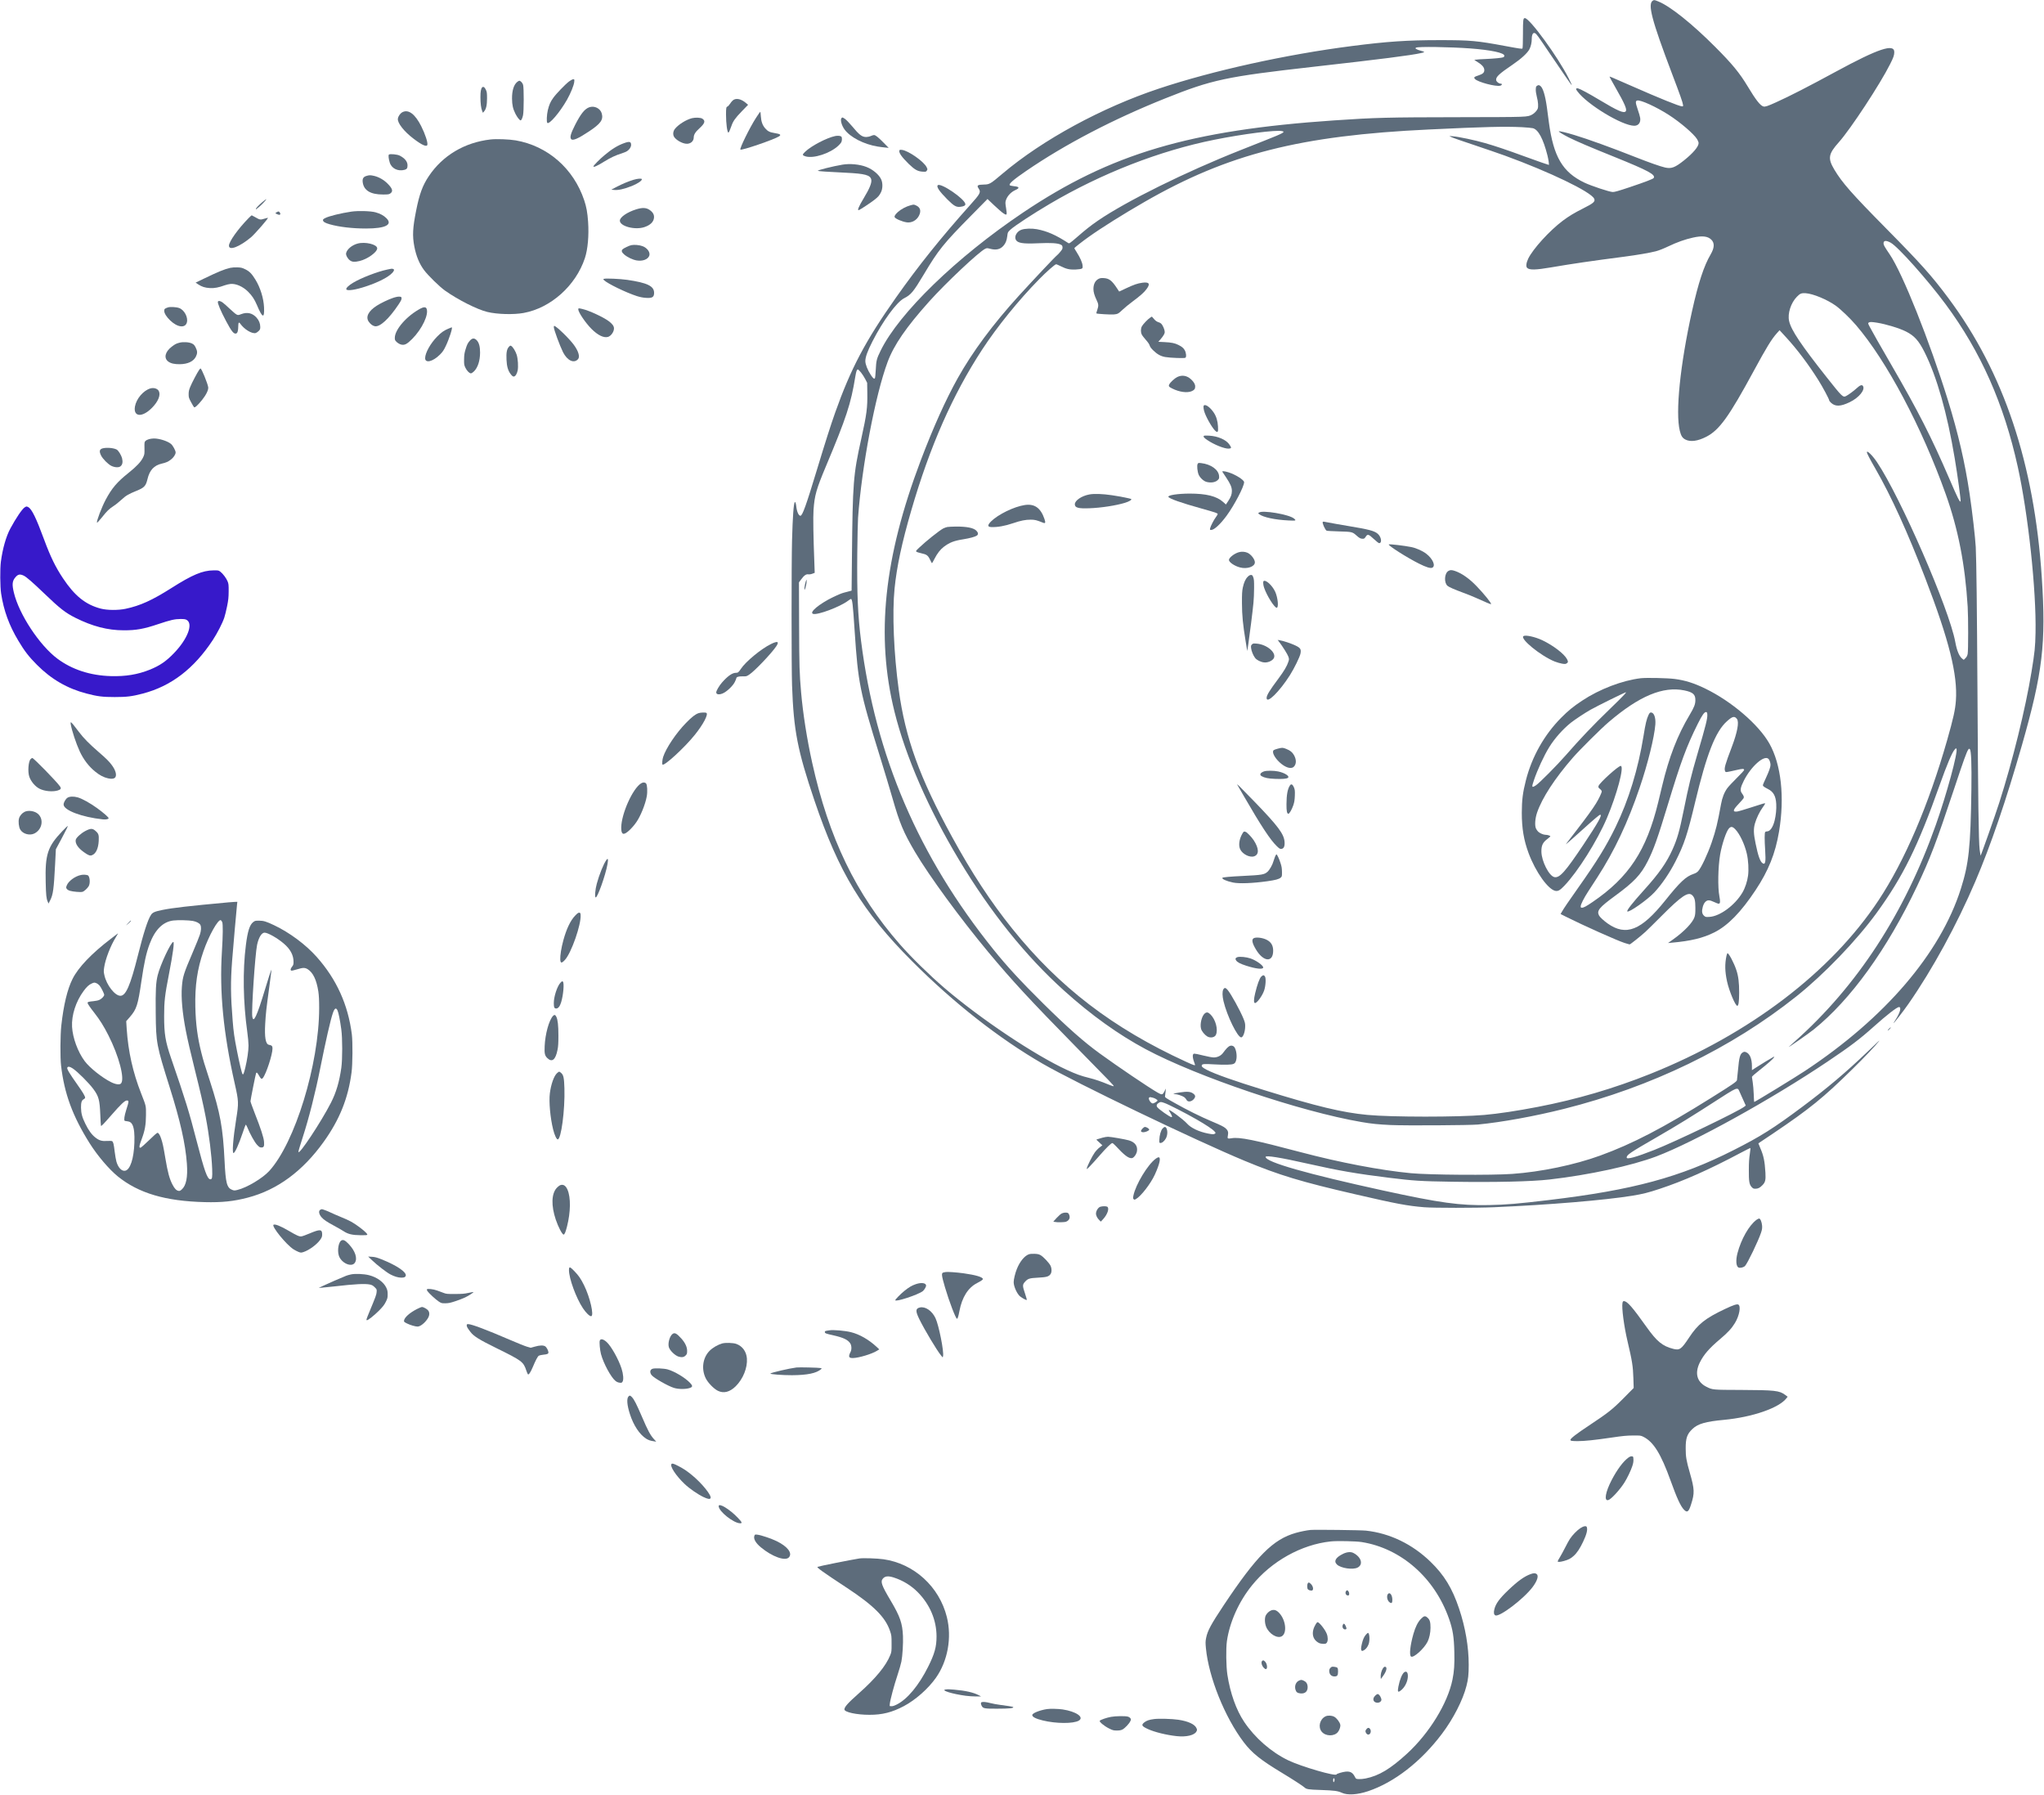 <?xml version="1.0" standalone="no"?>
<svg version="1.0" xmlns="http://www.w3.org/2000/svg"
     width="4178pt" height="3669pt" viewBox="0 0 4178 3669"
     preserveAspectRatio="xMidYMid meet">

    <g transform="translate(0,3669) scale(0.1,-0.1)"
       fill="#5D6C7B" stroke="none">
        <path d="M33787 36679 c-114 -66 -29 -391 393 -1504 163 -428 217 -582 222
-630 3 -27 0 -30 -23 -28 -60 4 -445 159 -1033 418 -451 198 -446 196 -446
186 0 -4 52 -99 116 -212 194 -338 245 -457 214 -494 -38 -46 -164 9 -540 235
-213 128 -382 219 -435 234 -11 3 -26 2 -34 -3 -11 -7 -7 -19 22 -58 197 -268
916 -703 1162 -703 85 0 134 64 121 159 -3 25 -26 105 -51 176 -47 138 -49
171 -9 181 66 17 387 -129 644 -294 235 -151 510 -386 579 -496 17 -28 31 -63
31 -80 0 -73 -114 -207 -300 -355 -182 -145 -256 -173 -383 -145 -101 23 -322
101 -602 211 -496 196 -973 369 -1255 454 -158 48 -308 84 -317 75 -8 -8 84
-64 202 -124 169 -84 428 -195 945 -403 680 -275 835 -358 792 -427 -13 -20
-176 -82 -492 -188 -227 -76 -307 -99 -345 -98 -66 1 -439 125 -580 192 -445
213 -630 528 -725 1230 -11 83 -29 219 -40 302 -36 261 -85 418 -143 450 -24
13 -30 13 -54 0 -25 -14 -28 -22 -31 -73 -2 -38 6 -92 22 -157 27 -101 33
-200 17 -243 -15 -38 -70 -96 -113 -118 -104 -53 -57 -51 -1498 -54 -1462 -2
-1704 -8 -2545 -65 -2958 -201 -4570 -679 -6365 -1885 -1358 -913 -2533 -2052
-2909 -2820 -82 -167 -91 -203 -100 -393 -5 -90 -12 -167 -18 -173 -17 -17
-38 0 -83 68 -66 101 -112 217 -112 283 0 82 42 200 146 404 211 416 497 806
647 881 140 71 190 132 400 483 301 505 404 633 969 1205 l335 340 135 -128
c74 -70 159 -144 188 -163 75 -50 80 -41 57 102 -16 97 -17 121 -6 157 27 90
103 173 196 215 94 41 83 69 -30 79 -41 4 -79 13 -85 20 -23 28 75 113 335
291 799 547 1777 1057 2845 1484 960 384 1238 443 3025 645 1393 157 1999 234
2209 282 78 17 75 24 -22 49 -31 8 -68 22 -81 31 -23 15 -24 16 -6 29 34 25
687 15 1110 -16 422 -32 695 -90 695 -149 0 -11 -8 -25 -18 -30 -25 -13 -180
-29 -367 -37 -88 -3 -176 -9 -195 -13 l-35 -7 35 -21 c122 -73 170 -125 170
-187 0 -50 -30 -78 -116 -106 -93 -30 -105 -42 -74 -75 59 -63 426 -160 516
-136 37 10 46 41 11 41 -40 0 -92 41 -95 75 -6 65 63 128 338 315 174 118 303
237 343 315 30 60 47 137 47 209 0 92 28 139 68 117 31 -17 58 -54 292 -401
246 -364 450 -660 456 -660 6 0 -14 46 -62 141 -216 431 -797 1229 -895 1229
-35 0 -39 -32 -39 -322 0 -156 -4 -290 -10 -298 -7 -12 -57 -5 -342 48 -591
110 -718 122 -1348 122 -666 0 -1078 -28 -1800 -121 -1336 -171 -2838 -502
-3940 -869 -1168 -388 -2380 -1047 -3195 -1736 -250 -212 -268 -223 -380 -225
-136 -3 -155 -17 -110 -83 49 -73 33 -105 -175 -336 -590 -659 -1054 -1237
-1515 -1890 -625 -885 -923 -1449 -1243 -2350 -92 -260 -201 -601 -372 -1165
-223 -737 -298 -945 -339 -945 -37 0 -74 86 -86 200 -6 55 -19 90 -29 79 -23
-23 -43 -295 -56 -774 -13 -463 -13 -2602 0 -2970 33 -928 111 -1327 458
-2355 498 -1472 983 -2269 1997 -3285 852 -853 1778 -1579 2669 -2094 679
-392 3109 -1560 4126 -1983 710 -295 1157 -430 2270 -686 839 -194 1054 -234
1400 -263 189 -16 1067 -16 1430 0 1128 49 2256 143 2830 236 207 34 328 64
555 140 489 161 1011 393 1656 736 103 54 191 99 196 99 5 0 0 -55 -10 -122
-14 -88 -20 -181 -20 -323 -2 -236 9 -300 57 -353 29 -31 39 -35 78 -35 56 1
91 19 145 75 57 59 67 103 59 253 -14 236 -37 349 -106 505 -22 51 -39 94 -38
95 2 1 134 89 293 196 756 509 1035 735 1638 1329 241 237 455 462 533 560 29
37 -6 5 -236 -216 -445 -425 -817 -739 -1325 -1119 -592 -442 -856 -609 -1406
-887 -1097 -557 -2059 -817 -3779 -1022 -628 -75 -870 -96 -1225 -103 -594
-12 -1003 45 -2160 297 -1558 340 -2405 582 -2405 687 0 37 295 -10 880 -142
615 -139 987 -203 1653 -285 496 -61 633 -70 1272 -80 874 -14 1631 3 2000 46
801 91 1676 281 2180 471 774 293 2359 1170 3504 1940 463 311 656 457 936
708 274 245 480 405 521 405 54 0 23 -115 -70 -260 -25 -38 -44 -70 -41 -70
10 0 211 259 304 394 492 707 988 1614 1369 2506 315 738 628 1654 951 2781
425 1486 495 2079 406 3429 -154 2327 -776 4187 -1908 5706 -339 456 -566 709
-1277 1429 -700 709 -894 929 -1055 1198 -138 232 -124 319 93 562 239 268
843 1187 1047 1595 69 136 85 183 85 246 0 180 -327 70 -1190 -398 -575 -312
-946 -502 -1223 -627 -176 -80 -225 -96 -261 -87 -64 16 -155 132 -322 410
-164 273 -316 459 -664 807 -471 473 -924 835 -1165 930 -79 32 -83 32 -108
18z m-2677 -2588 c96 -5 197 -15 223 -21 110 -28 211 -216 297 -555 21 -82 37
-195 28 -195 -10 0 -238 80 -496 174 -374 137 -593 210 -807 272 -208 60 -540
130 -656 139 l-74 6 40 -22 c21 -12 227 -84 458 -160 230 -77 518 -176 640
-220 913 -333 1748 -735 1821 -877 30 -59 -10 -95 -227 -203 -182 -92 -283
-153 -414 -250 -271 -204 -607 -573 -705 -773 -42 -88 -51 -162 -23 -190 47
-47 174 -44 490 10 424 73 843 134 1500 219 261 34 515 78 640 110 63 16 158
54 255 100 180 86 341 143 503 179 190 43 306 30 378 -43 68 -68 63 -166 -15
-300 -138 -234 -253 -586 -380 -1157 -244 -1100 -343 -2074 -250 -2449 25
-102 53 -146 113 -177 103 -54 253 -34 431 58 265 137 460 408 970 1349 259
478 362 646 472 768 l53 59 135 -147 c224 -244 454 -549 656 -870 90 -143 224
-393 224 -419 0 -7 18 -30 39 -49 87 -79 194 -75 379 14 193 93 325 257 269
334 -21 27 -59 13 -125 -48 -62 -57 -168 -135 -219 -161 -62 -31 -80 -14 -391
379 -531 671 -730 968 -772 1154 -35 152 36 372 159 497 66 67 91 77 180 72
150 -10 436 -128 613 -254 103 -74 293 -256 416 -399 624 -726 1343 -2079
1832 -3450 256 -717 397 -1438 450 -2305 13 -216 13 -892 0 -961 -8 -40 -19
-63 -45 -89 l-35 -34 -27 20 c-64 47 -114 164 -147 347 -123 670 -1117 2953
-1599 3672 -93 138 -207 250 -207 203 0 -23 56 -131 174 -336 323 -561 658
-1298 1020 -2240 487 -1268 663 -1972 625 -2500 -13 -186 -52 -362 -180 -812
-379 -1325 -866 -2462 -1402 -3270 -973 -1468 -2640 -2735 -4662 -3545 -752
-301 -1506 -522 -2305 -676 -432 -83 -798 -138 -1091 -164 -530 -46 -1895 -46
-2389 1 -511 48 -1034 173 -2115 508 -609 188 -996 325 -1168 413 -87 45 -112
68 -101 96 9 24 58 28 237 16 93 -6 221 -9 283 -7 136 4 162 17 182 94 26 96
-7 256 -56 283 -45 24 -82 14 -131 -36 -25 -27 -60 -69 -77 -94 -42 -61 -116
-99 -194 -99 -33 0 -123 17 -216 40 -87 23 -170 39 -184 38 -43 -5 -38 -83 15
-221 12 -29 -17 -21 -182 55 -1494 684 -2593 1526 -3551 2718 -443 551 -826
1135 -1239 1890 -656 1200 -947 2004 -1082 2990 -102 743 -136 1572 -86 2070
45 451 150 940 342 1600 380 1307 844 2361 1448 3285 302 463 748 1014 1165
1438 150 154 325 307 349 307 6 0 48 -18 92 -40 115 -58 183 -73 304 -68 55 3
111 10 124 17 21 12 23 18 19 66 -5 60 -51 163 -121 273 -26 40 -47 76 -47 80
0 10 167 141 290 228 266 190 719 474 1150 721 1702 978 3175 1353 5810 1477
1143 55 1548 64 1900 47z m-4906 -80 c76 -16 32 -41 -332 -185 -130 -52 -367
-146 -527 -209 -1111 -440 -2324 -1040 -2900 -1434 -146 -100 -248 -180 -433
-341 -145 -125 -156 -132 -176 -119 -255 166 -431 243 -641 283 -106 19 -245
15 -317 -11 -91 -32 -149 -133 -116 -201 35 -73 144 -90 466 -75 248 11 390 3
451 -27 30 -14 37 -23 39 -53 3 -30 -4 -45 -43 -92 -25 -31 -54 -62 -65 -70
-35 -25 -454 -469 -781 -827 -535 -588 -950 -1148 -1254 -1691 -245 -439 -500
-1005 -755 -1679 -754 -1993 -921 -3584 -536 -5135 227 -915 695 -1989 1321
-3030 644 -1072 1361 -1964 2150 -2674 552 -497 1105 -893 1663 -1192 1058
-565 3164 -1276 4412 -1489 208 -36 343 -49 594 -61 296 -14 1618 -6 1786 10
493 48 1158 169 1760 320 1789 450 3415 1237 4750 2300 565 450 1230 1142
1640 1706 538 741 842 1356 1285 2605 154 433 258 678 313 737 21 23 25 24 33
10 35 -61 -202 -934 -423 -1557 -640 -1808 -1604 -3288 -2883 -4425 -60 -54
-114 -102 -120 -108 -36 -36 405 271 510 356 755 607 1502 1643 2110 2926 272
575 390 885 755 1981 203 611 258 762 292 811 15 22 17 23 33 7 27 -26 38
-311 31 -818 -17 -1193 -52 -1517 -216 -2035 -420 -1319 -1549 -2638 -3185
-3720 -206 -136 -1022 -635 -1039 -635 -2 0 -6 71 -9 158 -3 86 -13 198 -21
247 -9 50 -16 98 -16 107 0 10 62 65 153 136 164 129 281 232 298 264 10 18 9
19 -13 7 -54 -29 -250 -147 -340 -206 l-98 -63 0 83 c0 149 -43 252 -117 283
-28 12 -39 12 -61 2 -65 -31 -83 -97 -108 -378 -8 -91 -17 -178 -20 -194 -7
-31 -81 -83 -529 -363 -973 -609 -1609 -940 -2266 -1178 -521 -190 -1212 -334
-1799 -375 -421 -30 -1702 -21 -2075 15 -617 59 -1454 219 -2240 427 -959 254
-1261 315 -1420 287 -84 -14 -91 -9 -76 60 13 63 0 103 -49 145 -43 35 -91 59
-285 141 -219 92 -500 231 -748 371 -183 102 -208 119 -204 138 3 11 8 53 11
91 l6 70 -26 -53 c-40 -80 -51 -82 -147 -27 -187 108 -807 527 -1177 796 -326
236 -665 536 -1159 1024 -457 452 -739 758 -1014 1100 -1532 1905 -2408 3948
-2707 6310 -66 523 -85 963 -77 1790 3 319 11 645 16 725 76 1050 353 2508
603 3180 130 350 379 712 852 1240 339 378 1016 1015 1144 1076 34 16 40 16
98 1 123 -33 209 -14 275 61 45 51 66 105 78 197 9 80 10 80 65 132 80 75 471
331 801 525 1064 627 2248 1088 3370 1313 589 118 1255 203 1379 176z m12441
-2280 c147 -78 755 -759 1126 -1261 718 -970 1189 -2032 1473 -3320 213 -965
380 -2524 363 -3390 -6 -294 -17 -399 -82 -797 -124 -759 -389 -1833 -660
-2678 -83 -260 -376 -1088 -382 -1082 -2 3 -10 57 -18 122 -21 167 -33 1020
-45 3225 -10 1702 -21 2679 -35 2960 -11 199 -70 716 -126 1090 -96 644 -231
1225 -444 1915 -376 1211 -925 2588 -1188 2975 -111 164 -127 193 -127 227 0
59 50 65 145 14z m-275 -1636 c183 -30 458 -113 589 -180 171 -86 261 -186
379 -421 251 -500 462 -1243 617 -2169 62 -371 130 -873 120 -883 -17 -17 -59
68 -227 458 -371 861 -640 1389 -1184 2326 -238 411 -387 672 -443 779 -39 74
-41 80 -25 92 23 17 58 16 174 -2z m-20771 -1017 c28 -35 67 -96 88 -137 l38
-74 3 -201 c5 -309 -11 -436 -123 -941 -164 -738 -176 -892 -191 -2418 l-7
-687 -41 -11 c-23 -5 -76 -19 -118 -31 -43 -11 -139 -50 -215 -88 -291 -142
-500 -317 -413 -345 90 -29 549 143 713 267 28 21 55 38 59 38 29 0 40 -86 78
-665 70 -1053 106 -1235 509 -2532 94 -304 214 -700 265 -880 146 -509 223
-692 459 -1093 289 -489 922 -1355 1499 -2048 478 -574 865 -993 1778 -1922
743 -756 797 -812 783 -817 -7 -3 -52 12 -100 32 -164 68 -273 105 -413 140
-154 38 -254 74 -439 159 -656 300 -1774 1048 -2506 1675 -306 263 -686 635
-914 896 -897 1026 -1449 2169 -1790 3710 -106 478 -188 1000 -226 1435 -34
398 -38 523 -41 1377 l-3 872 43 58 c60 83 104 114 149 106 22 -3 52 1 83 13
l47 18 -6 170 c-23 596 -28 960 -18 1116 21 295 55 418 249 881 424 1009 515
1287 605 1844 18 107 31 145 52 145 8 0 37 -28 64 -62z m17952 -14685 c12 -27
46 -104 77 -172 l56 -124 -28 -22 c-120 -96 -1417 -719 -1846 -887 -369 -145
-560 -198 -560 -154 0 55 60 96 610 413 454 263 693 410 1290 795 254 164 313
197 353 198 24 0 31 -7 48 -47z m-11992 -134 c45 -10 101 -43 101 -59 0 -15
-73 -60 -96 -60 -43 0 -104 101 -73 121 17 11 14 11 68 -2z m244 -110 c78 -26
428 -205 652 -334 199 -114 335 -205 371 -248 25 -29 25 -32 8 -44 -23 -17
-45 -16 -136 1 -190 36 -356 115 -436 206 -72 82 -372 303 -372 275 0 -4 13
-29 29 -54 39 -64 47 -91 26 -91 -32 0 -263 163 -292 206 -20 31 -9 61 30 85
40 24 44 24 120 -2z"/>
        <path d="M22455 30991 c-68 -35 -105 -108 -105 -207 0 -62 20 -132 65 -226 41
-85 43 -117 13 -203 -13 -35 -20 -66 -17 -70 11 -10 292 -27 356 -21 79 7 92
14 183 100 41 39 129 111 195 160 163 121 241 190 292 260 80 108 53 147 -88
128 -100 -14 -176 -40 -338 -117 l-135 -63 -43 65 c-104 159 -161 203 -271
210 -54 3 -75 0 -107 -16z"/>
        <path d="M23515 30202 c-49 -30 -152 -138 -175 -181 -25 -51 -26 -120 -1 -169
10 -21 49 -70 85 -111 42 -47 70 -88 76 -113 8 -26 30 -57 70 -96 84 -82 153
-121 247 -138 102 -18 393 -29 413 -15 24 16 16 104 -14 155 -27 46 -58 72
-131 108 -72 36 -141 50 -284 57 l-125 6 47 53 c26 29 56 71 68 94 19 38 20
47 10 94 -7 28 -25 72 -41 97 -23 36 -38 48 -79 62 -37 12 -62 29 -93 66 l-43
49 -30 -18z"/>
        <path d="M24065 28986 c-51 -24 -141 -105 -164 -150 -20 -36 -9 -52 56 -84
148 -75 311 -97 405 -55 51 23 68 46 68 93 0 49 -27 95 -87 150 -82 75 -181
92 -278 46z"/>
        <path d="M24607 28403 c-15 -14 -6 -86 18 -150 53 -141 177 -344 231 -380 38
-25 46 -4 40 102 -6 112 -34 204 -85 281 -71 108 -171 181 -204 147z"/>
        <path d="M24606 27782 c-12 -20 7 -42 75 -87 141 -95 352 -178 434 -173 59 4
61 16 14 84 -67 98 -235 171 -415 181 -66 4 -103 2 -108 -5z"/>
        <path d="M24480 27209 c-18 -32 -5 -158 21 -220 28 -64 103 -133 163 -148 93
-23 181 -8 229 40 27 27 29 35 25 83 -11 128 -166 239 -366 262 -56 6 -61 5
-72 -17z"/>
        <path d="M24986 27048 c4 -7 39 -60 78 -118 87 -130 115 -197 116 -271 0 -72
-19 -124 -76 -210 l-46 -69 -56 51 c-135 120 -345 172 -687 172 -239 -1 -444
-32 -433 -66 13 -36 261 -124 683 -241 286 -80 325 -93 325 -112 0 -7 -16 -35
-36 -61 -42 -55 -109 -184 -119 -230 -6 -31 -5 -33 23 -33 60 0 187 117 314
290 161 220 358 598 358 686 0 46 -179 159 -324 203 -78 24 -131 28 -120 9z"/>
        <path d="M22265 26585 c-156 -29 -295 -123 -295 -200 0 -71 69 -90 294 -82
238 8 546 55 732 112 82 25 142 61 127 76 -11 11 -225 53 -398 79 -191 28
-359 34 -460 15z"/>
        <path d="M20945 26369 c-218 -33 -543 -191 -688 -335 -75 -75 -74 -112 3 -115
131 -5 277 21 451 80 153 52 249 71 356 71 86 0 122 -9 250 -61 51 -21 58 -4
33 72 -77 229 -203 319 -405 288z"/>
        <path d="M25734 26215 c-19 -15 -19 -15 1 -31 80 -64 326 -117 602 -130 155
-8 165 -4 113 39 -99 84 -645 177 -716 122z"/>
        <path d="M27038 26024 c-17 -16 49 -166 79 -179 10 -5 124 -11 253 -15 264 -7
274 -10 355 -82 63 -56 85 -68 129 -68 31 0 39 6 61 40 38 61 59 55 166 -45
50 -47 99 -85 108 -85 66 0 46 130 -29 193 -69 59 -182 88 -598 157 -169 28
-350 60 -402 71 -104 21 -114 22 -122 13z"/>
        <path d="M19363 25920 c-22 -5 -58 -17 -80 -28 -81 -42 -357 -262 -498 -397
-66 -63 -68 -68 -51 -81 11 -8 55 -21 99 -31 108 -23 135 -43 177 -130 19 -40
37 -73 40 -73 3 0 25 39 49 86 59 115 120 194 194 250 119 89 206 123 397 153
135 22 242 51 278 76 32 23 28 61 -11 100 -58 58 -196 85 -417 84 -74 -1 -154
-5 -177 -9z"/>
        <path d="M28387 25564 c-20 -20 373 -270 613 -390 149 -75 238 -103 275 -86
76 35 13 182 -121 285 -78 60 -203 116 -306 137 -136 28 -450 65 -461 54z"/>
        <path d="M25323 25405 c-92 -25 -203 -112 -203 -158 0 -46 113 -124 225 -153
146 -39 305 15 305 104 0 63 -80 166 -154 197 -52 22 -117 26 -173 10z"/>
        <path d="M29604 25021 c-80 -49 -91 -237 -17 -303 28 -25 148 -78 313 -138 80
-29 195 -75 255 -102 224 -101 317 -140 322 -134 15 14 -137 203 -294 366
-146 153 -302 263 -438 310 -72 25 -102 25 -141 1z"/>
        <path d="M25504 24903 c-47 -46 -78 -116 -101 -223 -14 -69 -18 -129 -17 -315
1 -253 19 -439 76 -785 l32 -194 23 149 c28 191 89 672 104 835 7 69 13 204
13 300 1 147 -2 183 -17 223 -16 41 -22 47 -47 47 -20 0 -41 -11 -66 -37z"/>
        <path d="M25827 24813 c-13 -12 -7 -80 12 -134 55 -162 211 -409 257 -409 44
0 24 208 -31 328 -60 130 -198 255 -238 215z"/>
        <path d="M31141 23691 c-81 -52 352 -405 638 -520 46 -18 115 -38 152 -44 58
-9 71 -8 93 7 31 20 32 35 7 84 -55 108 -284 283 -508 389 -144 68 -339 111
-382 84z"/>
        <path d="M26145 23574 c74 -97 175 -258 190 -304 16 -48 16 -54 0 -103 -30
-92 -87 -188 -205 -347 -182 -243 -240 -339 -240 -394 0 -129 262 128 477 467
89 142 201 370 215 440 17 89 1 116 -104 166 -88 42 -244 94 -318 106 l-44 7
29 -38z"/>
        <path d="M25590 23520 c-20 -20 -22 -30 -17 -76 6 -58 43 -149 81 -199 34 -45
117 -86 185 -92 69 -7 147 23 187 70 90 107 -117 297 -342 314 -65 5 -73 4
-94 -17z"/>
        <path d="M33540 22830 c-377 -44 -848 -224 -1201 -459 -184 -122 -283 -203
-429 -350 -344 -347 -597 -794 -720 -1277 -64 -248 -83 -402 -84 -664 0 -318
41 -561 139 -825 144 -388 405 -752 554 -772 53 -7 91 16 177 106 273 284 674
921 870 1383 204 480 357 1052 284 1066 -44 8 -441 -351 -456 -412 -6 -26 -2
-33 29 -59 23 -17 37 -38 37 -51 0 -26 -61 -156 -118 -247 -64 -105 -197 -288
-384 -530 -96 -123 -187 -242 -203 -264 l-30 -40 40 32 c22 17 148 129 280
248 260 235 366 325 384 325 48 0 -42 -159 -342 -610 -372 -556 -487 -685
-593 -665 -109 20 -264 324 -267 519 -2 130 28 192 129 266 30 23 54 45 54 49
0 13 -57 31 -99 31 -42 0 -116 32 -149 63 -13 12 -33 40 -44 61 -31 60 -21
209 21 331 104 302 362 698 734 1125 140 160 576 594 731 725 624 533 1109
735 1544 646 177 -37 228 -82 226 -201 -1 -83 -24 -143 -115 -296 -252 -421
-424 -867 -564 -1454 -20 -85 -57 -237 -81 -337 -241 -986 -599 -1530 -1339
-2035 -128 -88 -184 -118 -220 -118 -21 0 -25 5 -25 28 0 39 64 166 152 302
41 63 126 194 188 290 348 537 623 1119 866 1835 165 483 300 1030 320 1291
10 141 -28 244 -90 244 -20 0 -30 -11 -50 -52 -38 -79 -62 -179 -101 -423
-111 -685 -303 -1313 -574 -1870 -188 -386 -374 -689 -771 -1250 -190 -269
-281 -402 -324 -477 l-27 -47 121 -61 c339 -170 1041 -484 1183 -529 53 -17
102 -31 108 -31 13 0 221 165 319 254 41 38 190 184 330 325 412 414 552 508
633 423 47 -49 60 -103 61 -252 1 -106 -3 -147 -18 -192 -37 -113 -212 -296
-436 -455 l-105 -75 75 7 c388 34 642 95 872 211 277 139 545 414 843 864 263
396 404 748 479 1195 118 702 44 1372 -197 1800 -220 389 -772 862 -1310 1123
-232 113 -415 170 -627 197 -145 19 -578 28 -690 15z m-345 -342 c-25 -29
-158 -161 -295 -293 -340 -328 -602 -604 -900 -945 -173 -198 -535 -563 -604
-608 -88 -57 -93 -45 -42 104 71 211 206 503 312 674 110 179 280 370 444 501
79 62 283 198 400 264 132 75 721 366 729 359 2 -2 -18 -27 -44 -56z m1703
-403 c5 -77 -30 -219 -198 -790 -133 -454 -180 -646 -286 -1170 -85 -421 -129
-574 -225 -790 -123 -275 -277 -495 -594 -845 -230 -255 -350 -408 -332 -426
30 -31 415 240 552 388 155 167 311 396 433 635 178 351 241 541 402 1213 235
981 414 1439 647 1648 114 104 158 114 207 49 47 -63 9 -269 -105 -571 -139
-366 -159 -438 -139 -491 9 -25 13 -26 53 -20 23 3 101 20 174 37 134 31 163
32 163 2 0 -10 -67 -83 -149 -163 -81 -80 -169 -174 -194 -208 -62 -85 -103
-190 -128 -324 -75 -410 -104 -526 -193 -789 -81 -235 -211 -512 -274 -582
-23 -26 -52 -43 -96 -58 -155 -51 -277 -166 -576 -540 -492 -615 -802 -739
-1180 -472 -82 59 -158 128 -176 164 -50 96 5 163 323 396 395 289 530 432
672 710 122 239 205 474 412 1157 268 884 381 1189 612 1653 89 178 136 245
171 240 18 -3 22 -11 24 -53z m1251 -904 c21 -21 41 -80 41 -122 0 -43 -30
-129 -90 -259 -32 -69 -61 -135 -64 -147 -8 -24 14 -43 101 -87 113 -56 161
-144 170 -306 6 -103 -7 -233 -33 -338 -33 -136 -93 -222 -153 -222 -15 0 -32
-5 -39 -12 -15 -15 -16 -154 -1 -380 15 -231 3 -294 -50 -261 -52 32 -93 145
-146 404 -42 202 -45 298 -14 409 28 102 98 248 159 330 27 37 50 72 50 78 0
14 -26 7 -300 -83 -124 -40 -245 -76 -270 -79 -100 -13 -92 30 29 156 48 51
93 103 100 115 13 25 5 48 -35 103 -40 54 -30 116 40 255 150 296 418 533 505
446z m-679 -1439 c92 -95 192 -307 236 -500 31 -135 41 -324 25 -446 -16 -120
-61 -255 -115 -346 -153 -260 -462 -487 -677 -498 -73 -4 -78 -3 -108 24 -42
38 -50 92 -26 180 12 44 28 77 50 100 44 46 86 46 185 -1 40 -20 83 -35 94
-33 28 4 31 45 11 150 -36 183 -28 600 15 853 38 217 125 476 180 535 42 45
74 40 130 -18z"/>
        <path d="M26117 21390 c-37 -10 -74 -23 -82 -30 -42 -35 12 -148 119 -248 115
-107 234 -145 290 -93 56 53 58 146 6 238 -35 62 -76 95 -158 128 -71 29 -84
29 -175 5z"/>
        <path d="M25837 20926 c-77 -28 -98 -69 -49 -98 57 -33 137 -50 273 -55 148
-6 237 1 264 21 44 32 -62 102 -201 131 -86 18 -237 19 -287 1z"/>
        <path d="M25292 20650 c8 -14 68 -117 133 -230 351 -607 542 -897 674 -1023
52 -50 65 -58 93 -55 49 5 71 52 65 140 -10 163 -132 326 -623 833 -300 310
-366 374 -342 335z"/>
        <path d="M26366 20638 c-48 -73 -69 -191 -70 -384 -1 -142 10 -194 40 -194 20
0 71 89 100 175 21 63 27 104 31 195 3 103 1 121 -19 170 -27 63 -56 77 -82
38z"/>
        <path d="M25394 19653 c-64 -109 -82 -237 -45 -318 47 -100 194 -175 285 -145
105 34 102 160 -8 329 -42 64 -145 171 -165 171 -5 0 -16 3 -24 6 -11 4 -24
-10 -43 -43z"/>
        <path d="M26062 19183 c-11 -27 -25 -68 -32 -93 -18 -70 -78 -176 -121 -215
-65 -59 -113 -67 -504 -86 -251 -12 -406 -26 -417 -37 -23 -23 80 -69 213 -97
126 -27 405 -16 704 26 169 24 235 42 272 73 27 24 28 27 27 118 -1 73 -7 111
-29 178 -30 94 -71 180 -84 180 -5 0 -18 -21 -29 -47z"/>
        <path d="M25622 17514 c-41 -28 -26 -101 49 -226 153 -258 352 -274 353 -28 0
108 -42 179 -134 225 -86 44 -225 59 -268 29z"/>
        <path d="M35290 17158 c-36 -170 -33 -319 11 -523 41 -192 170 -500 209 -500
26 0 38 82 39 265 1 206 -16 345 -59 470 -48 144 -152 340 -180 340 -4 0 -13
-24 -20 -52z"/>
        <path d="M25294 17130 c-41 -13 -50 -37 -26 -70 28 -37 83 -66 203 -105 204
-66 349 -81 349 -36 0 43 -148 147 -262 185 -83 28 -216 41 -264 26z"/>
        <path d="M25781 16733 c-35 -33 -83 -164 -125 -341 -30 -124 -31 -195 -5 -200
38 -7 148 142 187 252 33 94 43 253 18 291 -21 32 -39 32 -75 -2z"/>
        <path d="M25004 16468 c-22 -43 -20 -135 5 -239 72 -301 286 -739 362 -739 39
0 81 117 81 228 1 55 -6 83 -36 157 -72 174 -255 505 -324 586 -41 48 -66 50
-88 7z"/>
        <path d="M24628 15981 c-63 -50 -105 -219 -78 -316 14 -50 72 -122 124 -154
65 -41 158 -23 181 34 46 108 -8 309 -110 411 -49 49 -78 55 -117 25z"/>
        <path d="M24110 14364 c-110 -17 -157 -32 -98 -33 49 -1 152 -34 193 -62 18
-13 39 -37 47 -54 23 -52 102 -44 153 17 33 40 32 71 -5 102 -58 48 -123 55
-290 30z"/>
        <path d="M16468 24800 c-21 -68 -35 -182 -19 -160 16 24 43 145 39 181 -3 33
-4 32 -20 -21z"/>
        <path d="M11634 35027 c-76 -56 -266 -253 -326 -338 -58 -80 -83 -139 -110
-249 -23 -98 -29 -242 -11 -261 39 -39 255 213 402 471 75 132 143 299 149
368 4 50 4 52 -21 52 -14 0 -51 -19 -83 -43z"/>
        <path d="M10570 35014 c-69 -58 -105 -176 -104 -339 1 -130 19 -210 70 -311
34 -68 86 -134 105 -134 16 0 37 44 50 105 18 82 19 563 1 622 -12 41 -52 83
-78 83 -7 0 -27 -12 -44 -26z"/>
        <path d="M9856 34905 c-25 -26 -36 -84 -36 -200 0 -127 13 -230 36 -283 l15
-37 24 28 c42 48 60 128 60 267 0 107 -3 132 -22 172 -25 56 -54 75 -77 53z"/>
        <path d="M15000 34653 c-20 -11 -51 -42 -73 -77 -22 -32 -47 -61 -57 -63 -25
-7 -30 -31 -30 -163 0 -184 25 -370 49 -370 9 0 32 51 61 134 33 99 79 164
213 302 l128 132 -43 37 c-89 76 -182 102 -248 68z"/>
        <path d="M12045 34498 c-95 -34 -174 -134 -292 -365 -90 -178 -110 -255 -76
-288 34 -34 142 13 359 157 243 161 300 240 264 370 -29 103 -150 163 -255
126z"/>
        <path d="M8233 34401 c-48 -22 -91 -80 -100 -135 -14 -86 125 -264 326 -415
165 -125 261 -168 276 -122 14 44 -44 221 -126 384 -123 243 -255 344 -376
288z"/>
        <path d="M15450 34277 c-132 -207 -336 -624 -316 -644 23 -23 692 206 791 271
48 32 25 48 -98 68 -92 14 -135 36 -185 94 -55 62 -83 138 -90 247 -2 48 -8
89 -11 92 -4 2 -45 -56 -91 -128z"/>
        <path d="M14145 34275 c-121 -31 -276 -128 -348 -217 -40 -49 -47 -119 -18
-165 40 -63 154 -130 241 -140 88 -10 160 47 160 127 1 60 33 112 118 189 110
100 126 152 58 196 -34 23 -140 27 -211 10z"/>
        <path d="M17202 34278 c-32 -32 0 -151 62 -236 117 -158 394 -301 676 -347 47
-7 117 -17 155 -20 l70 -7 -100 102 c-115 117 -169 160 -200 160 -13 0 -42 -9
-66 -20 -24 -11 -66 -20 -92 -20 -88 0 -142 41 -296 227 -52 62 -114 126 -139
143 -51 34 -53 35 -70 18z"/>
        <path d="M17072 33910 c-173 -36 -490 -201 -614 -321 -64 -60 -62 -74 9 -95
164 -48 499 61 666 216 27 24 55 57 63 72 18 35 18 102 0 117 -20 17 -73 21
-124 11z"/>
        <path d="M10026 33840 c-530 -61 -978 -327 -1261 -750 -127 -189 -192 -365
-259 -703 -71 -356 -79 -516 -37 -735 38 -196 102 -352 199 -482 77 -105 320
-343 427 -418 268 -190 659 -387 866 -437 202 -49 535 -58 740 -21 556 101
1067 557 1254 1120 60 180 85 465 66 741 -14 196 -33 301 -80 443 -217 647
-745 1109 -1399 1223 -134 23 -393 33 -516 19z"/>
        <path d="M12760 33766 c-131 -46 -255 -122 -407 -250 -92 -76 -223 -209 -223
-226 0 -25 73 7 215 95 132 82 241 133 356 168 47 15 101 37 119 50 48 32 80
83 80 126 0 67 -33 76 -140 37z"/>
        <path d="M18384 33616 c-17 -44 45 -133 193 -278 122 -117 179 -149 279 -156
69 -4 73 -3 89 22 16 24 16 28 -5 70 -55 115 -375 339 -504 353 -36 4 -47 2
-52 -11z"/>
        <path d="M7951 33532 c-16 -12 -10 -78 15 -162 36 -123 169 -188 306 -150 45
13 58 34 58 91 0 77 -55 145 -160 199 -49 25 -193 39 -219 22z"/>
        <path d="M17220 33325 c-193 -32 -516 -113 -503 -126 8 -8 189 -21 572 -39
394 -19 500 -48 520 -140 14 -64 -35 -184 -154 -380 -106 -175 -139 -258 -97
-243 27 10 241 151 311 206 81 63 103 88 138 157 37 73 39 188 5 263 -44 98
-170 204 -302 255 -138 54 -336 73 -490 47z"/>
        <path d="M7488 33094 c-62 -19 -83 -55 -74 -128 22 -168 158 -251 416 -251 95
0 121 3 143 18 68 44 54 101 -53 207 -75 75 -175 132 -271 155 -78 18 -100 18
-161 -1z"/>
        <path d="M12950 33016 c-108 -33 -220 -80 -345 -144 l-109 -57 49 -6 c85 -11
213 17 370 80 119 48 205 106 205 138 0 20 -85 15 -170 -11z"/>
        <path d="M19168 32904 c-31 -31 31 -123 195 -288 133 -133 181 -161 262 -153
76 8 111 27 107 57 -12 107 -507 443 -564 384z"/>
        <path d="M5359 32557 c-78 -67 -129 -122 -129 -139 0 -11 11 -4 76 52 54 46
149 150 137 150 -6 0 -43 -29 -84 -63z"/>
        <path d="M18610 32494 c-86 -22 -194 -80 -256 -136 -56 -52 -75 -82 -67 -106
13 -32 156 -94 249 -106 100 -14 201 42 248 136 49 97 28 170 -58 209 -48 22
-46 22 -116 3z"/>
        <path d="M13005 32412 c-186 -58 -335 -161 -335 -231 0 -115 309 -197 502
-132 120 40 188 106 196 191 6 63 -23 114 -90 160 -70 48 -147 51 -273 12z"/>
        <path d="M7180 32365 c-210 -31 -451 -90 -530 -130 -40 -20 -51 -30 -48 -47 5
-32 44 -55 139 -82 190 -54 463 -86 740 -86 401 0 554 79 414 214 -54 53 -121
89 -215 116 -97 28 -357 36 -500 15z"/>
        <path d="M5658 32354 c-16 -8 -28 -17 -28 -19 0 -9 59 -35 80 -35 24 0 27 31
4 54 -19 19 -22 19 -56 0z"/>
        <path d="M5081 32232 c-218 -223 -401 -480 -401 -563 0 -107 213 -26 450 171
80 68 358 386 346 398 -2 2 -36 -6 -74 -18 -81 -25 -91 -23 -184 31 -36 21
-70 39 -73 39 -4 0 -32 -26 -64 -58z"/>
        <path d="M7308 31712 c-113 -31 -214 -114 -233 -194 -10 -40 29 -113 78 -149
47 -34 95 -37 197 -13 161 38 360 181 360 259 0 81 -245 140 -402 97z"/>
        <path d="M12904 31680 c-47 -10 -154 -61 -178 -85 -29 -29 -19 -60 31 -104 63
-56 174 -109 255 -123 121 -20 227 18 258 92 28 69 -36 162 -138 200 -61 23
-169 33 -228 20z"/>
        <path d="M4705 31216 c-126 -30 -242 -78 -543 -223 l-164 -79 54 -36 c75 -49
138 -69 238 -75 91 -6 182 12 305 57 33 12 85 24 116 27 111 11 253 -52 359
-157 82 -81 133 -159 182 -275 113 -269 156 -282 145 -45 -9 187 -76 403 -176
565 -74 121 -121 169 -206 211 -65 32 -85 37 -162 40 -54 2 -111 -2 -148 -10z"/>
        <path d="M7910 31180 c-195 -41 -529 -170 -689 -266 -99 -58 -158 -118 -140
-140 26 -32 192 -6 396 62 299 99 521 222 569 315 13 26 12 29 -5 39 -25 13
-28 12 -131 -10z"/>
        <path d="M12346 30992 c-18 -8 -18 -9 0 -27 70 -70 450 -254 669 -325 66 -21
130 -34 187 -37 131 -9 168 14 168 103 0 138 -139 205 -550 265 -145 21 -443
34 -474 21z"/>
        <path d="M8028 30600 c-94 -32 -242 -103 -325 -156 -175 -111 -235 -233 -164
-331 37 -51 81 -83 125 -90 104 -17 287 152 482 444 50 75 64 104 62 128 -3
28 -6 30 -48 33 -29 1 -75 -8 -132 -28z"/>
        <path d="M4454 30525 c-11 -28 54 -184 166 -395 114 -215 160 -271 208 -255
27 8 42 60 42 147 0 74 13 93 38 57 83 -119 239 -214 318 -195 15 4 42 22 61
41 28 28 33 40 33 82 0 71 -26 136 -76 192 -85 94 -189 118 -312 72 -60 -23
-65 -23 -97 -8 -19 9 -80 61 -137 115 -57 54 -123 113 -147 130 -47 34 -88 41
-97 17z"/>
        <path d="M3430 30407 c-64 -22 -74 -32 -73 -71 1 -50 45 -120 120 -193 150
-145 310 -165 343 -42 28 105 -54 257 -158 294 -62 22 -187 28 -232 12z"/>
        <path d="M8596 30385 c-280 -149 -525 -428 -526 -599 0 -44 4 -53 39 -86 22
-21 57 -42 85 -50 73 -20 121 3 232 114 203 205 345 505 292 621 -15 33 -59
33 -122 0z"/>
        <path d="M11820 30368 c0 -59 150 -280 274 -403 126 -125 244 -183 330 -161
62 15 126 103 126 174 0 48 -33 94 -110 151 -112 82 -396 214 -534 246 -80 19
-86 19 -86 -7z"/>
        <path d="M11320 30006 c0 -50 122 -380 189 -515 87 -171 223 -234 306 -141 44
49 8 169 -91 300 -100 133 -357 380 -395 380 -5 0 -9 -11 -9 -24z"/>
        <path d="M9159 29971 c-87 -37 -140 -75 -223 -159 -138 -140 -246 -334 -246
-442 0 -109 158 -71 302 73 54 54 78 88 117 170 71 146 149 387 125 387 -5 0
-39 -13 -75 -29z"/>
        <path d="M9607 29731 c-47 -52 -61 -81 -93 -188 -21 -69 -27 -111 -28 -198 -1
-100 1 -115 26 -168 30 -64 82 -117 114 -117 12 0 40 18 63 41 79 79 123 217
124 384 0 121 -21 201 -68 251 -47 49 -90 48 -138 -5z"/>
        <path d="M3662 29685 c-66 -19 -83 -28 -153 -81 -137 -105 -165 -233 -68 -304
53 -38 125 -54 234 -53 164 2 280 57 329 155 34 68 33 111 -4 186 -26 51 -39
64 -78 83 -59 29 -183 36 -260 14z"/>
        <path d="M10401 29601 c-41 -44 -55 -118 -48 -261 6 -139 31 -224 85 -295 27
-36 45 -50 62 -50 32 0 66 50 81 123 16 78 6 240 -20 322 -23 72 -74 155 -108
178 -21 13 -25 12 -52 -17z"/>
        <path d="M4072 29133 c-39 -56 -152 -270 -183 -348 -26 -63 -33 -95 -33 -150
0 -65 3 -77 49 -163 27 -51 55 -98 62 -104 17 -14 76 40 166 152 82 103 130
202 123 256 -10 75 -136 384 -157 384 -4 0 -16 -12 -27 -27z"/>
        <path d="M3070 28751 c-142 -44 -282 -209 -311 -366 -39 -216 146 -233 346
-31 129 130 183 263 141 345 -27 51 -104 74 -176 52z"/>
        <path d="M3047 27716 c-26 -7 -59 -23 -72 -36 -23 -22 -24 -27 -22 -149 2
-124 1 -127 -30 -192 -44 -89 -131 -181 -298 -315 -232 -185 -339 -311 -464
-545 -83 -156 -190 -438 -179 -471 3 -7 47 42 100 107 108 136 146 173 244
237 38 24 108 81 157 126 89 83 144 115 308 182 159 64 190 98 224 240 43 181
133 279 290 315 90 21 127 37 186 81 55 40 99 106 99 148 0 38 -56 141 -94
173 -69 59 -243 114 -353 112 -26 0 -70 -6 -96 -13z"/>
        <path d="M2105 27529 c-72 -17 -83 -60 -38 -150 34 -68 142 -176 208 -209 70
-34 151 -39 187 -10 41 32 52 87 34 161 -19 72 -75 163 -113 183 -62 32 -196
44 -278 25z"/>
        <path fill="#3719ca" d="M504 26321 c-50 -31 -178 -219 -292 -431 -88 -163 -159 -413 -194
-680 -19 -146 -16 -511 5 -650 53 -347 164 -652 352 -964 127 -213 216 -328
380 -492 293 -295 622 -486 1017 -588 222 -58 325 -71 573 -71 247 0 351 13
570 70 582 151 1049 508 1436 1097 92 140 196 343 234 457 14 43 40 147 57
232 26 130 31 177 32 304 1 133 -2 156 -22 205 -26 64 -95 156 -148 197 -36
27 -42 28 -138 27 -226 -2 -433 -89 -863 -362 -395 -250 -637 -360 -934 -423
-156 -33 -377 -31 -512 4 -309 82 -531 260 -770 620 -152 227 -256 442 -382
782 -165 449 -256 634 -327 671 -34 18 -37 18 -74 -5z m-19 -1395 c55 -26 181
-135 415 -360 324 -311 435 -398 640 -501 350 -175 661 -256 990 -256 252 -1
409 27 705 127 251 84 338 104 455 104 77 0 101 -4 128 -20 134 -82 16 -389
-262 -678 -162 -168 -291 -256 -497 -339 -246 -98 -492 -139 -794 -130 -421
12 -792 133 -1093 357 -364 272 -782 905 -888 1348 -41 170 -34 240 33 317 52
60 92 67 168 31z"/>
        <path d="M15762 23530 c-200 -96 -523 -363 -618 -509 -47 -71 -59 -81 -106
-81 -70 0 -168 -69 -281 -199 -57 -65 -117 -168 -117 -201 0 -47 69 -53 149
-13 81 41 194 151 230 225 17 34 31 67 31 74 0 29 44 44 127 42 79 -2 83 -1
140 37 109 72 451 431 549 576 66 99 32 115 -104 49z"/>
        <path d="M14276 22115 c-65 -23 -138 -80 -253 -198 -202 -207 -408 -513 -468
-696 -17 -52 -25 -145 -13 -156 35 -35 453 349 659 606 172 213 282 422 238
450 -21 13 -119 10 -163 -6z"/>
        <path d="M1445 21893 c22 -131 111 -399 185 -559 76 -164 187 -310 316 -413
92 -75 171 -116 261 -137 77 -18 135 -8 153 26 28 52 -2 148 -75 245 -57 77
-117 136 -270 268 -193 167 -307 283 -400 407 -104 139 -155 200 -166 200 -6
0 -7 -16 -4 -37z"/>
        <path d="M626 21177 c-46 -46 -62 -258 -27 -360 34 -98 121 -201 208 -245 102
-52 265 -68 371 -37 70 21 80 42 43 91 -73 102 -535 574 -561 574 -6 0 -21
-10 -34 -23z"/>
        <path d="M13105 20682 c-172 -105 -403 -619 -407 -904 -1 -83 16 -128 50 -128
50 0 165 105 257 235 86 121 186 367 215 530 18 101 10 237 -14 264 -24 26
-61 27 -101 3z"/>
        <path d="M1379 20387 c-38 -25 -79 -97 -79 -138 0 -117 374 -259 805 -304 60
-6 115 5 115 24 0 20 -106 112 -235 206 -138 100 -304 193 -394 219 -82 24
-170 21 -212 -7z"/>
        <path d="M502 20099 c-52 -26 -99 -81 -113 -134 -18 -63 -5 -178 25 -228 52
-90 195 -129 291 -79 158 81 195 291 71 400 -69 60 -196 79 -274 41z"/>
        <path d="M1277 19708 c-306 -320 -357 -478 -343 -1048 6 -265 13 -330 41 -396
l17 -39 34 67 c59 116 74 225 100 728 l16 315 107 199 c116 217 144 276 133
276 -4 0 -51 -46 -105 -102z"/>
        <path d="M1745 19708 c-91 -48 -189 -138 -197 -181 -14 -75 46 -166 167 -252
92 -66 127 -79 168 -61 79 32 127 137 135 293 6 122 -3 148 -66 203 -61 54
-99 54 -207 -2z"/>
        <path d="M12393 19113 c-57 -79 -146 -302 -194 -481 -33 -119 -45 -271 -24
-282 34 -17 202 451 242 678 19 105 10 135 -24 85z"/>
        <path d="M1657 18809 c-122 -24 -258 -124 -293 -215 -15 -40 -15 -45 0 -68 10
-16 35 -31 68 -41 61 -18 213 -31 252 -21 33 8 98 66 128 114 38 61 24 213
-21 226 -40 12 -90 14 -134 5z"/>
        <path d="M4665 18249 c-815 -75 -1133 -112 -1342 -154 -159 -32 -204 -52 -237
-102 -65 -99 -151 -364 -267 -827 -155 -616 -246 -826 -358 -826 -112 0 -282
217 -327 419 -15 66 -16 87 -5 160 25 172 131 446 241 621 29 47 47 80 39 74
-8 -6 -72 -55 -144 -110 -391 -298 -665 -584 -782 -819 -106 -211 -183 -530
-230 -955 -21 -192 -24 -653 -5 -815 67 -577 236 -1035 585 -1590 161 -255
397 -532 576 -677 425 -343 973 -505 1776 -525 352 -9 595 17 880 92 603 158
1121 539 1552 1141 325 454 500 889 569 1419 22 165 25 620 6 775 -77 608
-313 1129 -719 1585 -224 252 -553 496 -868 646 -167 79 -215 93 -311 94 -74
0 -84 -2 -118 -29 -72 -54 -115 -189 -150 -471 -67 -522 -56 -1168 29 -1777
14 -97 25 -221 25 -275 0 -108 -27 -291 -66 -453 -29 -118 -41 -147 -55 -133
-15 15 -63 215 -113 468 -57 290 -72 395 -90 625 -42 519 -44 789 -11 1230 18
233 92 1081 101 1153 l6 47 -49 -1 c-26 -1 -88 -5 -138 -10z m-725 -379 c76
-14 138 -47 155 -81 22 -41 18 -116 -10 -202 -13 -42 -78 -201 -143 -354 -189
-441 -207 -499 -224 -707 -18 -226 10 -537 81 -901 36 -186 92 -428 187 -810
111 -444 170 -700 218 -950 70 -362 123 -790 133 -1065 6 -175 0 -210 -36
-210 -63 0 -121 163 -286 800 -150 581 -220 810 -523 1690 -111 324 -137 482
-137 840 0 311 14 428 100 870 79 407 112 650 87 650 -47 0 -263 -460 -318
-677 -38 -151 -46 -307 -41 -778 6 -611 15 -655 287 -1520 216 -685 320 -1149
350 -1555 20 -278 -14 -449 -106 -529 -30 -27 -42 -32 -68 -27 -42 9 -79 47
-119 125 -62 117 -99 254 -147 541 -40 239 -55 310 -86 401 -23 72 -53 119
-74 119 -13 0 -73 -53 -205 -181 -60 -58 -120 -111 -132 -118 -47 -24 -43 23
17 180 62 167 83 285 84 484 1 192 5 173 -99 440 -169 430 -264 855 -295 1318
l-10 158 76 87 c136 158 163 240 234 727 57 386 99 577 167 760 111 297 274
459 488 484 94 11 316 6 395 -9z m602 -23 c17 -42 15 -268 -6 -604 -52 -825
29 -1661 261 -2693 83 -367 84 -398 30 -735 -63 -394 -86 -702 -52 -689 32 13
103 170 186 414 28 85 56 159 60 164 5 6 18 -14 31 -45 57 -140 152 -311 202
-364 44 -47 57 -55 89 -55 50 0 61 23 54 116 -6 87 -67 273 -191 587 -47 121
-86 229 -86 241 0 28 107 563 115 576 12 20 25 9 55 -44 44 -78 57 -86 83 -56
67 82 197 478 197 602 0 51 -13 65 -75 77 -66 14 -90 154 -74 431 12 210 20
285 84 755 18 138 36 273 39 300 l5 50 -15 -35 c-8 -19 -53 -159 -99 -312
-111 -364 -160 -507 -202 -596 -42 -89 -63 -93 -76 -17 -20 116 57 1270 98
1466 32 150 92 249 153 249 68 -1 261 -110 393 -223 133 -113 199 -236 199
-372 0 -54 -4 -67 -30 -100 -33 -41 -38 -72 -15 -81 8 -3 59 8 114 25 125 39
164 39 222 3 109 -70 179 -216 216 -454 12 -84 17 -173 17 -343 -2 -1146 -495
-2752 -1022 -3327 -138 -149 -452 -337 -646 -385 -61 -15 -69 -15 -111 1 -108
42 -133 138 -155 596 -33 673 -88 977 -295 1615 -122 375 -138 428 -180 595
-78 311 -114 584 -122 930 -10 440 39 775 166 1142 111 319 298 654 354 633 8
-4 21 -21 29 -38z m-2569 -1251 c18 -7 46 -29 62 -47 32 -38 95 -164 95 -190
0 -26 -47 -77 -93 -100 -24 -13 -73 -24 -126 -29 -96 -9 -121 -16 -121 -34 0
-19 49 -91 141 -208 106 -135 193 -273 285 -456 216 -425 339 -894 257 -984
-28 -31 -109 -20 -203 27 -187 94 -438 294 -539 430 -140 188 -245 474 -258
700 -13 238 78 520 237 734 64 86 107 126 165 152 48 22 57 23 98 5z m4927
-558 c21 -50 51 -197 76 -383 25 -182 25 -609 1 -785 -40 -285 -105 -506 -212
-715 -198 -389 -665 -1094 -665 -1003 0 16 34 130 90 303 123 379 258 910 355
1400 112 559 213 1004 260 1135 35 100 65 115 95 48z m-5413 -1183 c100 -67
330 -296 421 -420 110 -149 130 -223 142 -524 5 -122 11 -226 14 -229 9 -9 48
31 217 224 187 215 271 294 310 294 48 0 47 -11 -12 -197 -37 -117 -49 -205
-30 -218 5 -3 28 -7 51 -9 55 -6 88 -29 111 -80 31 -72 42 -177 36 -361 -11
-321 -85 -548 -187 -570 -70 -15 -144 61 -180 185 -10 36 -26 126 -35 200 -19
162 -30 206 -54 219 -10 6 -54 8 -103 4 -105 -7 -160 9 -239 71 -74 58 -139
146 -204 280 -66 134 -87 212 -89 331 -1 104 13 149 55 171 16 8 29 22 29 31
0 32 -43 104 -160 270 -159 225 -214 316 -205 342 10 32 52 26 112 -14z"/>
        <path d="M11755 17977 c-95 -99 -176 -269 -240 -503 -41 -149 -67 -311 -63
-390 4 -82 27 -85 96 -10 132 145 334 725 320 919 -3 36 -7 43 -27 45 -19 3
-38 -11 -86 -61z"/>
        <path d="M2665 17872 c-5 -4 -28 -27 -50 -51 l-40 -44 47 38 c26 21 50 45 52
52 6 15 5 16 -9 5z"/>
        <path d="M11456 16607 c-66 -70 -136 -283 -136 -414 0 -89 10 -113 49 -113 40
0 76 45 101 128 45 146 66 396 35 422 -13 11 -21 7 -49 -23z"/>
        <path d="M11303 15928 c-82 -90 -159 -368 -170 -618 -7 -151 3 -192 54 -243
97 -94 169 -36 209 169 14 67 18 138 18 289 0 209 -13 325 -42 385 -21 43 -41
48 -69 18z"/>
        <path d="M38610 15665 c-19 -19 -29 -35 -24 -35 13 0 69 58 63 65 -3 2 -21
-11 -39 -30z"/>
        <path d="M11387 14760 c-63 -55 -125 -229 -148 -415 -21 -171 8 -499 67 -736
28 -114 70 -204 94 -204 70 0 150 602 137 1040 -6 217 -19 278 -68 319 -17 14
-35 26 -39 26 -5 0 -24 -13 -43 -30z"/>
        <path d="M23350 13624 c-40 -46 -36 -68 12 -72 45 -4 128 30 128 53 0 19 -57
55 -86 55 -13 0 -36 -16 -54 -36z"/>
        <path d="M23762 13626 c-34 -39 -62 -137 -65 -231 -2 -54 0 -60 18 -63 35 -5
88 39 118 97 31 63 36 140 13 196 -19 45 -45 45 -84 1z"/>
        <path d="M22535 13440 c-38 -10 -83 -23 -98 -29 l-28 -11 62 -58 62 -58 -56
-42 c-31 -23 -76 -71 -101 -106 -49 -68 -151 -271 -161 -321 -6 -27 2 -21 71
50 42 44 130 140 194 215 127 147 233 250 256 250 8 0 36 -23 62 -51 183 -198
271 -265 338 -257 37 4 89 72 102 133 23 109 -36 193 -162 230 -74 22 -378 75
-428 74 -24 0 -74 -8 -113 -19z"/>
        <path d="M23624 13011 c-161 -116 -409 -525 -456 -751 -10 -53 -10 -62 4 -76
14 -14 18 -14 44 0 103 56 305 316 390 503 99 217 128 353 75 353 -10 0 -36
-13 -57 -29z"/>
        <path d="M11445 12467 c-16 -8 -46 -32 -66 -54 -108 -120 -115 -359 -19 -647
52 -153 132 -306 161 -306 19 0 41 54 69 165 75 295 79 593 10 752 -37 87 -91
118 -155 90z"/>
        <path d="M22492 12029 c-40 -12 -82 -71 -89 -128 -6 -45 23 -105 72 -151 l27
-25 50 55 c88 96 128 223 79 250 -24 12 -94 12 -139 -1z"/>
        <path d="M6553 11970 c-47 -19 -38 -91 20 -157 44 -50 111 -95 257 -173 74
-40 162 -90 195 -112 87 -58 178 -80 344 -81 104 -2 135 1 139 11 9 28 -193
189 -337 269 -35 20 -127 62 -205 93 -77 32 -173 73 -211 92 -53 27 -174 72
-179 67 -1 0 -11 -4 -23 -9z"/>
        <path d="M21699 11890 c-20 -11 -66 -52 -103 -92 l-66 -73 28 -6 c52 -12 202
-9 235 5 37 15 62 42 70 74 8 32 -11 90 -33 102 -29 16 -91 11 -131 -10z"/>
        <path d="M35904 11762 c-152 -111 -314 -395 -389 -681 -40 -150 -28 -279 26
-296 36 -12 102 6 129 35 51 55 269 507 326 678 21 62 25 90 22 143 -6 72 -33
142 -59 147 -8 1 -33 -10 -55 -26z"/>
        <path d="M5591 11661 c-46 -30 263 -411 410 -503 30 -19 76 -43 102 -53 46
-17 51 -17 100 -2 116 38 275 155 343 252 34 50 39 65 39 112 0 103 -45 106
-255 17 -73 -31 -150 -59 -170 -61 -41 -6 -95 18 -258 114 -165 97 -281 143
-311 124z"/>
        <path d="M6977 11339 c-56 -33 -84 -194 -53 -303 46 -156 262 -255 330 -151
57 88 8 239 -124 379 -75 79 -113 98 -153 75z"/>
        <path d="M21029 11057 c-90 -34 -183 -148 -244 -300 -35 -86 -65 -212 -65
-269 0 -78 53 -206 112 -273 31 -36 145 -102 156 -90 3 3 -13 61 -36 129 -54
159 -54 183 0 242 60 66 89 74 270 84 171 9 214 21 251 72 28 37 27 120 -2
176 -29 56 -143 177 -199 210 -37 21 -61 26 -126 29 -51 2 -94 -2 -117 -10z"/>
        <path d="M7605 10935 c109 -104 296 -248 375 -289 81 -43 160 -66 221 -66 58
0 76 7 90 31 37 71 -170 215 -494 344 -94 37 -134 48 -195 51 l-77 5 80 -76z"/>
        <path d="M11637 10783 c-4 -3 -7 -25 -7 -49 0 -171 146 -570 285 -779 63 -95
138 -167 169 -163 63 9 -24 387 -145 631 -67 136 -111 199 -199 290 -73 74
-89 85 -103 70z"/>
        <path d="M19325 10694 c-11 -3 -30 -7 -41 -9 -45 -10 -41 -53 31 -300 84 -286
221 -645 246 -645 14 0 29 46 50 158 54 283 177 477 362 572 83 43 117 67 117
81 0 40 -144 83 -395 118 -145 20 -335 33 -370 25z"/>
        <path d="M7170 10645 c-36 -8 -78 -20 -95 -27 -85 -33 -401 -171 -475 -207
l-85 -41 75 6 c41 3 152 14 245 25 426 49 626 59 727 38 41 -9 63 -21 97 -55
44 -44 44 -44 39 -102 -6 -56 -16 -85 -152 -412 -58 -140 -64 -160 -45 -160
25 0 150 100 246 196 80 81 109 119 139 179 34 68 38 84 38 153 0 62 -5 88
-27 135 -53 115 -191 216 -354 257 -105 27 -287 35 -373 15z"/>
        <path d="M18720 10447 c-82 -28 -140 -62 -233 -137 -77 -62 -187 -174 -187
-191 0 -42 459 108 561 184 28 21 69 88 69 113 0 56 -96 70 -210 31z"/>
        <path d="M8726 10341 c-4 -6 2 -24 13 -39 33 -46 168 -170 229 -210 54 -35 61
-37 137 -36 65 1 102 9 201 42 67 22 156 56 198 76 73 34 181 104 173 112 -2
2 -48 -6 -103 -18 -80 -18 -132 -22 -274 -22 -161 -1 -180 1 -235 23 -33 12
-91 34 -130 48 -78 29 -198 42 -209 24z"/>
        <path d="M33164 10063 c-19 -99 31 -476 102 -778 97 -412 113 -513 121 -765
l6 -195 -204 -206 c-234 -236 -315 -299 -711 -562 -253 -167 -378 -264 -378
-292 0 -21 29 -26 151 -26 147 1 338 21 693 73 229 34 310 41 436 42 150 1
157 0 210 -26 208 -103 360 -348 558 -898 127 -353 203 -519 272 -591 65 -69
97 -47 144 101 77 239 74 310 -24 654 -71 247 -84 326 -84 496 -1 209 29 295
137 397 113 107 269 152 647 187 580 55 1125 243 1276 442 l24 30 -52 39
c-117 87 -209 97 -893 100 -594 2 -589 1 -716 65 -194 98 -242 276 -135 495
80 161 189 288 414 478 159 134 238 220 304 329 91 148 127 347 69 378 -27 14
-101 -10 -266 -88 -411 -194 -558 -311 -740 -587 -157 -238 -192 -263 -321
-231 -222 56 -337 150 -550 450 -291 409 -394 526 -462 526 -16 0 -23 -8 -28
-37z"/>
        <path d="M8522 9938 c-153 -79 -257 -173 -264 -238 -3 -22 6 -29 62 -57 67
-33 170 -63 215 -63 56 0 149 73 206 162 40 61 44 122 13 165 -22 31 -97 73
-129 73 -11 0 -58 -19 -103 -42z"/>
        <path d="M18802 9970 c-90 -21 -92 -74 -9 -242 108 -219 356 -633 439 -734
l37 -45 7 26 c22 90 -86 634 -155 779 -72 150 -208 242 -319 216z"/>
        <path d="M9540 9605 c0 -29 14 -53 78 -137 63 -84 180 -157 520 -324 535 -263
561 -283 621 -466 13 -37 27 -71 33 -75 18 -10 53 43 99 151 58 139 99 216
123 231 12 7 53 16 91 20 83 8 105 18 105 48 -1 36 -37 104 -66 123 -38 25
-112 23 -213 -6 l-83 -23 -77 22 c-42 12 -200 76 -351 141 -473 204 -781 320
-850 320 -25 0 -30 -4 -30 -25z"/>
        <path d="M16950 9503 c-87 -13 -90 -14 -90 -33 0 -27 17 -34 171 -68 208 -47
303 -92 350 -168 27 -45 30 -125 4 -174 -49 -96 -37 -125 52 -123 118 3 382
82 487 147 l49 30 -59 55 c-155 144 -345 253 -518 296 -123 31 -361 52 -446
38z"/>
        <path d="M13742 9425 c-55 -46 -93 -185 -71 -264 19 -69 126 -173 199 -195 68
-20 110 -13 147 26 25 26 28 37 28 92 0 80 -41 166 -120 254 -97 107 -137 126
-183 87z"/>
        <path d="M12260 9294 c-12 -31 2 -190 24 -275 50 -190 205 -477 297 -550 26
-21 55 -33 84 -36 38 -5 45 -2 60 21 25 37 16 156 -20 266 -60 189 -213 461
-305 544 -68 62 -124 73 -140 30z"/>
        <path d="M14761 9235 c-87 -25 -191 -85 -254 -147 -142 -141 -176 -372 -82
-564 44 -91 166 -216 248 -256 119 -59 244 -27 365 92 151 150 243 378 229
569 -11 141 -92 252 -217 297 -64 23 -222 28 -289 9z"/>
        <path d="M16280 8744 c-149 -19 -510 -103 -533 -124 -16 -14 252 -35 443 -34
313 2 496 40 593 123 18 15 17 16 -15 24 -38 8 -435 18 -488 11z"/>
        <path d="M13342 8719 c-57 -17 -67 -75 -22 -132 46 -58 333 -222 455 -260 103
-32 271 -29 344 6 40 19 37 42 -14 96 -98 105 -321 238 -460 276 -73 20 -258
28 -303 14z"/>
        <path d="M12846 8151 c-40 -44 -29 -179 30 -361 73 -228 197 -415 330 -500 50
-31 84 -43 164 -55 l44 -7 -49 54 c-71 78 -124 176 -241 450 -115 267 -161
357 -207 406 -36 37 -47 39 -71 13z"/>
        <path d="M33285 6902 c-106 -77 -229 -242 -341 -456 -129 -248 -161 -435 -71
-412 57 14 234 206 330 357 56 88 132 246 161 335 20 59 26 97 24 140 -3 58
-4 59 -33 62 -21 2 -43 -6 -70 -26z"/>
        <path d="M13727 6773 c-42 -41 89 -242 268 -411 97 -92 272 -213 385 -266 88
-41 128 -48 143 -24 33 50 -181 314 -393 484 -104 83 -156 118 -266 175 -90
47 -123 57 -137 42z"/>
        <path d="M14690 5910 c0 -106 307 -350 440 -350 48 0 37 23 -52 116 -167 174
-388 307 -388 234z"/>
        <path d="M32302 5460 c-69 -46 -161 -141 -213 -220 -20 -30 -64 -110 -98 -178
-34 -67 -82 -155 -106 -195 -25 -39 -45 -77 -45 -84 0 -19 44 -16 129 7 95 27
136 48 199 105 65 58 129 155 191 287 72 151 96 248 75 302 -11 29 -67 19
-132 -24z"/>
        <path d="M26790 5424 c-77 -7 -211 -34 -302 -60 -465 -131 -802 -469 -1475
-1479 -261 -393 -329 -519 -359 -665 -15 -75 -15 -100 -5 -210 57 -596 385
-1413 774 -1925 171 -224 344 -362 797 -635 201 -121 408 -256 440 -285 44
-41 77 -47 337 -55 280 -10 346 -19 430 -57 115 -54 318 -41 537 32 535 179
1082 604 1511 1174 232 308 427 689 500 977 36 139 46 233 46 434 0 365 -68
762 -196 1144 -140 419 -305 689 -587 962 -373 360 -831 581 -1318 634 -101
11 -1034 22 -1130 14z m1045 -248 c805 -128 1493 -734 1784 -1569 77 -220 101
-371 108 -678 6 -254 -3 -391 -38 -564 -97 -482 -475 -1097 -929 -1513 -341
-312 -574 -452 -846 -507 -44 -9 -107 -15 -139 -13 -58 3 -59 4 -80 45 -57
115 -128 134 -307 82 -38 -11 -68 -24 -68 -29 0 -53 -727 159 -995 289 -345
168 -677 459 -893 782 -163 242 -286 588 -344 964 -26 171 -31 532 -10 685 56
389 244 809 511 1139 398 494 1010 836 1611 900 126 14 516 6 635 -13z m-559
-4841 c8 -20 -4 -65 -16 -65 -6 0 -10 18 -10 40 0 40 15 54 26 25z"/>
        <path d="M27455 4937 c-154 -74 -198 -152 -127 -220 80 -76 325 -112 422 -62
120 62 76 215 -87 299 -53 27 -128 21 -208 -17z"/>
        <path d="M26730 4331 c-11 -21 -13 -74 -4 -107 8 -29 78 -51 101 -33 25 21 10
85 -28 125 -38 39 -54 42 -69 15z"/>
        <path d="M27508 4164 c-16 -35 7 -79 42 -79 20 0 26 6 28 28 4 32 -21 77 -43
77 -9 0 -21 -12 -27 -26z"/>
        <path d="M28371 4116 c-35 -42 -16 -139 35 -173 40 -26 54 -11 54 54 0 95 -51
164 -89 119z"/>
        <path d="M25975 3776 c-39 -18 -79 -55 -101 -97 -27 -49 -24 -157 5 -231 58
-149 235 -254 326 -194 105 69 76 325 -52 467 -61 67 -113 84 -178 55z"/>
        <path d="M29044 3606 c-63 -65 -112 -163 -153 -306 -67 -236 -89 -439 -48
-464 50 -32 264 160 336 302 37 72 61 186 61 286 0 115 -13 162 -57 203 -50
48 -76 44 -139 -21z"/>
        <path d="M26897 3503 c-102 -165 -77 -317 63 -389 20 -10 58 -18 88 -18 45 -1
56 3 72 24 26 34 26 114 -1 182 -34 88 -154 238 -189 238 -5 0 -20 -17 -33
-37z"/>
        <path d="M27451 3491 c-27 -49 3 -106 51 -99 26 3 27 23 0 77 -20 42 -37 49
-51 22z"/>
        <path d="M27920 3284 c-39 -45 -62 -98 -84 -191 -18 -82 -20 -112 -6 -133 8
-12 13 -12 43 2 42 20 81 69 103 129 27 77 18 229 -15 229 -5 0 -23 -16 -41
-36z"/>
        <path d="M25804 2752 c-19 -13 -23 -40 -12 -78 11 -41 57 -94 82 -94 39 0 29
108 -14 152 -30 29 -38 32 -56 20z"/>
        <path d="M27196 2607 c-18 -18 -26 -37 -26 -62 0 -70 41 -114 106 -115 59 0
74 21 74 102 0 77 -8 86 -78 95 -45 5 -53 3 -76 -20z"/>
        <path d="M28266 2593 c-29 -44 -49 -124 -44 -179 l3 -37 45 62 c72 98 91 182
43 189 -16 2 -29 -7 -47 -35z"/>
        <path d="M28702 2515 c-42 -31 -91 -151 -118 -291 -20 -109 -12 -125 42 -86
80 58 141 169 150 274 8 96 -23 138 -74 103z"/>
        <path d="M26554 2346 c-64 -28 -96 -105 -75 -183 15 -54 39 -73 103 -80 99
-10 155 47 146 149 -6 55 -33 92 -85 114 -39 17 -49 17 -89 0z"/>
        <path d="M28111 2039 c-37 -36 -48 -72 -32 -105 22 -50 116 -56 147 -9 13 20
14 30 4 59 -15 47 -47 86 -70 86 -10 0 -32 -14 -49 -31z"/>
        <path d="M27093 1614 c-117 -58 -156 -219 -76 -314 80 -96 258 -98 331 -5 33
42 55 110 48 148 -10 53 -74 137 -125 164 -53 27 -130 30 -178 7z"/>
        <path d="M27931 1354 c-12 -15 -21 -33 -21 -40 0 -29 25 -65 48 -71 50 -12 81
65 46 115 -20 29 -48 28 -73 -4z"/>
        <path d="M15420 5304 c-23 -60 25 -146 132 -235 232 -193 502 -289 575 -204
74 86 -28 220 -250 329 -111 54 -322 125 -394 133 -51 6 -53 5 -63 -23z"/>
        <path d="M17565 4841 c-156 -24 -832 -159 -854 -171 -23 -12 99 -100 604 -432
543 -358 784 -599 877 -878 31 -91 32 -102 32 -260 1 -156 -1 -169 -26 -232
-88 -221 -298 -477 -643 -783 -225 -200 -295 -278 -295 -329 0 -56 249 -110
510 -110 263 -1 466 50 708 179 238 127 495 354 653 578 242 344 328 820 223
1241 -155 622 -671 1092 -1296 1181 -127 18 -417 28 -493 16z m700 -388 c187
-59 359 -164 495 -302 247 -250 382 -568 383 -901 1 -214 -40 -360 -173 -625
-189 -377 -422 -658 -635 -766 -57 -29 -89 -39 -115 -37 l-35 3 3 45 c6 73 86
375 157 587 36 109 72 234 80 278 23 117 38 372 32 520 -11 261 -60 403 -252
725 -186 313 -212 387 -159 449 44 52 107 59 219 24z"/>
        <path d="M31285 4521 c-128 -46 -264 -144 -454 -326 -181 -173 -256 -275 -285
-389 -18 -69 -11 -114 20 -128 84 -39 578 336 760 577 98 130 130 236 82 269
-29 20 -61 20 -123 -3z"/>
        <path d="M19327 2163 c-105 -16 137 -91 413 -128 58 -8 152 -14 210 -14 l105
0 -50 26 c-109 57 -271 93 -500 113 -122 10 -129 10 -178 3z"/>
        <path d="M20063 1903 c-18 -6 -16 -38 3 -74 27 -53 58 -59 311 -58 258 0 355
11 331 35 -7 6 -133 27 -273 44 -55 7 -142 23 -193 36 -87 23 -151 29 -179 17z"/>
        <path d="M21400 1763 c-149 -23 -300 -84 -300 -122 0 -38 70 -75 213 -110 271
-67 628 -69 738 -4 117 69 -53 187 -331 229 -87 13 -259 17 -320 7z"/>
        <path d="M22710 1604 c-86 -15 -214 -59 -230 -79 -17 -20 89 -108 189 -158 77
-38 91 -42 160 -42 58 0 86 6 117 22 48 26 134 116 158 168 16 33 16 38 2 60
-9 13 -33 29 -53 34 -52 15 -252 12 -343 -5z"/>
        <path d="M23590 1559 c-98 -12 -157 -32 -203 -70 -63 -52 -49 -76 76 -134 134
-62 381 -123 590 -145 194 -21 361 18 401 93 17 30 17 36 3 69 -34 80 -167
142 -371 173 -132 19 -395 27 -496 14z"/>
    </g>
</svg>
